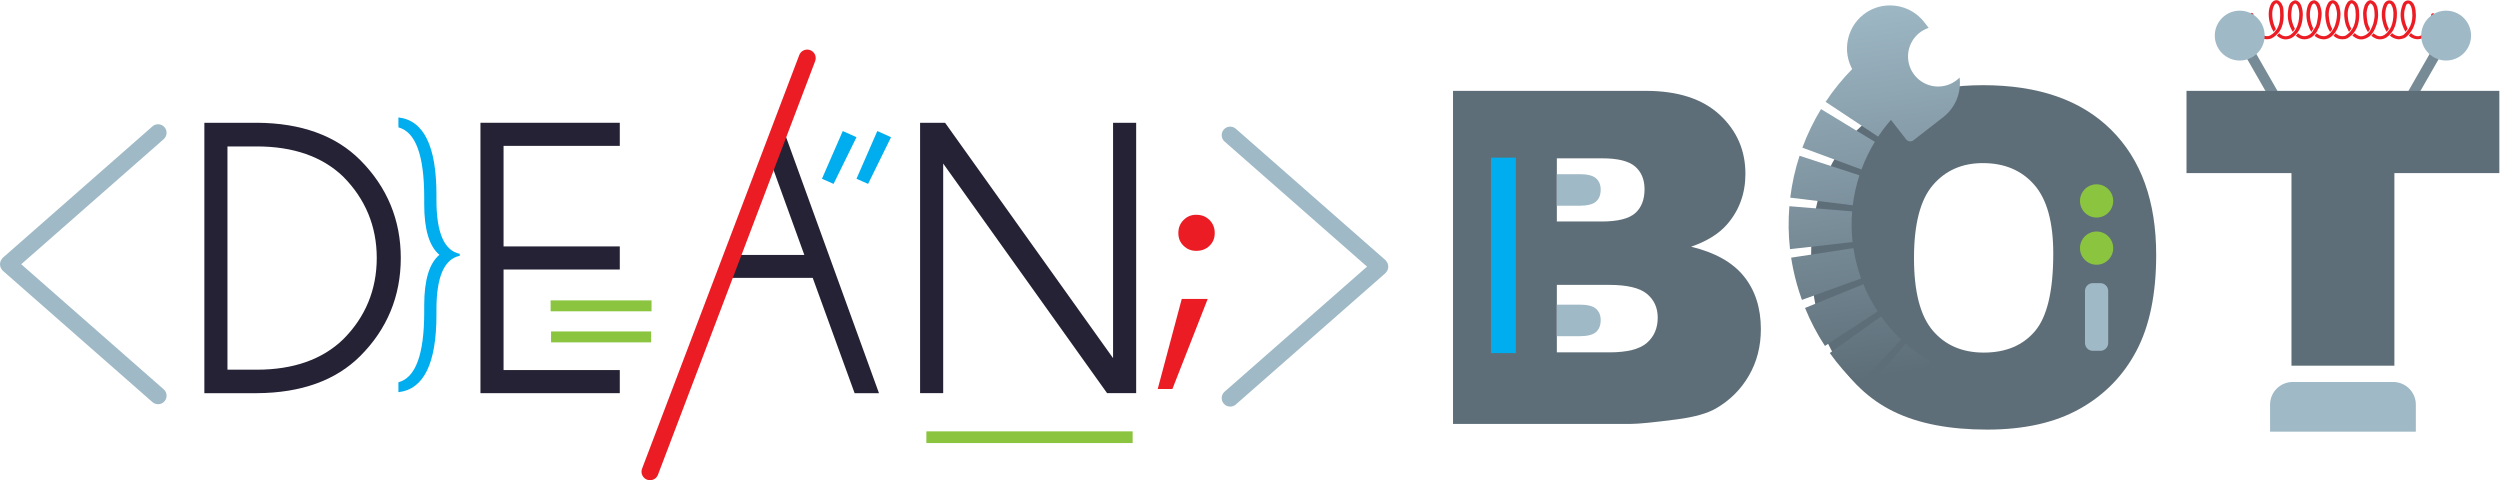 <?xml version="1.0" encoding="UTF-8"?>
<svg width="765.04" height="146.95" version="1.1" viewBox="0 0 765.04 146.95" xml:space="preserve" xmlns="http://www.w3.org/2000/svg" xmlns:cc="http://creativecommons.org/ns#" xmlns:dc="http://purl.org/dc/elements/1.1/" xmlns:rdf="http://www.w3.org/1999/02/22-rdf-syntax-ns#"><style/><defs><clipPath id="clipPath18"><path d="M 0,131.947 H 597.582 V 0 H 0 Z"/></clipPath><clipPath id="clipPath90"><path d="m433.63 96.851 12.054-7.987c1.298 1.96 2.791 3.799 4.439 5.468l-10.287 10.16c-2.304-2.333-4.392-4.903-6.206-7.641m-5.337-10.518 13.563-5.011c0.814 2.205 1.847 4.342 3.07 6.351l-12.353 7.516c-1.704-2.801-3.144-5.781-4.28-8.856m-2.782-11.472 14.352-1.754c0.285 2.328 0.799 4.643 1.528 6.88l-13.745 4.485c-1.02-3.124-1.738-6.357-2.135-9.611m-0.055-11.821 14.369 1.626c-0.264 2.329-0.299 4.697-0.107 7.038l-14.41 1.191c-0.27-3.277-0.221-6.593 0.148-9.855m0.261-1.956c0.133-0.879 0.293-1.768 0.475-2.64 0.482-2.324 1.136-4.644 1.961-6.946l0.039-0.106 13.599 4.912-0.046 0.127c-0.58 1.617-1.049 3.283-1.396 4.95-0.129 0.625-0.244 1.26-0.339 1.89zm3.187-11.546c1.239-3.048 2.776-5.982 4.569-8.718l12.095 7.922c-1.281 1.957-2.38 4.057-3.268 6.241zm5.682-10.347c1.904-2.674 4.082-5.175 6.471-7.432l9.928 10.513c-1.707 1.612-3.261 3.398-4.621 5.307zm7.929-8.755c2.467-2.156 5.627-1.964 8.47-3.609l6.774 10.396c-2.036 1.179-3.965 2.559-5.731 4.101z"/></clipPath><linearGradient id="linearGradient100" x2="1" gradientTransform="matrix(-12.696 85.124 85.124 12.696 444.51 33.505)" gradientUnits="userSpaceOnUse"><stop stop-color="#5d6e78" offset="0"/><stop stop-color="#9fb9c6" offset="1"/></linearGradient><clipPath id="clipPath110"><path d="m442.35 116.92c-4.298-3.343-5.08-9.595-1.738-13.892l11.504-14.791c0.403-0.52 1.158-0.614 1.677-0.211l6.871 5.343c2.849 2.216 4.143 5.709 3.724 9.064-0.926-0.943-2.131-1.632-3.523-1.921-3.737-0.775-7.396 1.626-8.17 5.363-0.72 3.473 1.305 6.875 4.594 7.96l-1.048 1.347c-1.944 2.501-4.874 3.811-7.831 3.811-2.125 0-4.263-0.676-6.06-2.073"/></clipPath><linearGradient id="linearGradient120" x2="1" gradientTransform="matrix(-13.024 87.323 87.323 13.024 462.07 34.272)" gradientUnits="userSpaceOnUse"><stop stop-color="#5d6e78" offset="0"/><stop stop-color="#9fb9c6" offset="1"/></linearGradient><clipPath id="clipPath130"><path d="M 0,131.947 H 597.582 V 0 H 0 Z"/></clipPath></defs><g transform="matrix(1.333 0 0 -1.333 -19.362 160.27)"><g clip-path="url(#clipPath18)"><g transform="translate(546.55 113.23)"><path d="m0 0c0.022 0.042 0.037 0.091 0.039 0.143l0.01 0.033c0.497 0.69 0.612 1.414 0.723 2.116 0.093 0.457 0.191 0.991 0.191 1.539 0 0.372-0.046 0.724-0.137 1.073l-0.028 0.109c-0.172 0.688-0.408 1.628-1.44 1.918-0.053 0.014-0.111 0.018-0.157 0.013-0.635-0.052-1.082-0.425-1.368-1.149-0.258-0.686-0.388-1.41-0.388-2.151 0-0.986 0.229-2.027 0.68-3.095 0.104-0.243 0.223-0.478 0.353-0.698l0.099-0.169 0.479 0.748-0.03 0.061c-0.051 0.101-0.1 0.206-0.148 0.312-0.412 0.983-0.621 1.938-0.621 2.84 0 0.669 0.114 1.315 0.341 1.92 0.144 0.366 0.323 0.576 0.544 0.644 0.029 0.01 0.07 8e-3 0.099-4e-3 0.447-0.195 0.608-0.703 0.769-1.346l0.029-0.116c0.078-0.299 0.115-0.597 0.115-0.913 0-0.483-0.087-0.965-0.179-1.43-0.103-0.653-0.201-1.27-0.607-1.837-0.037-0.041-0.067-0.089-0.09-0.14-1e-3 -5e-3 -5e-3 -0.011-7e-3 -0.016l-0.577-0.902-0.026-0.036c-0.541-0.567-1.202-0.829-1.877-0.767-0.422 0.058-0.812 0.254-1.165 0.582l-0.093 0.086-0.08-0.096c-0.093-0.11-0.208-0.233-0.349-0.376l-0.088-0.09 0.093-0.083c0.464-0.415 0.979-0.654 1.585-0.734 0.104-0.011 0.208-0.016 0.312-0.016 0.771 0 1.495 0.291 2.111 0.86l0.605 0.709c0.098 0.143 0.191 0.296 0.278 0.458" fill="#ec1c24"/></g><g transform="translate(550.62 112.77)"><path d="m0 0v0.037c0.475 0.676 0.807 1.466 1.013 2.417 0.105 0.535 0.204 1.113 0.204 1.707 0 0.338-0.03 0.647-0.091 0.95l-0.01 0.039c-0.046 0.135-0.07 0.274-0.097 0.427-0.031 0.167-0.064 0.358-0.136 0.541l-0.017 0.035c-0.115 0.243-0.235 0.494-0.425 0.759-0.018 0.022-0.035 0.043-0.057 0.062-0.188 0.156-0.421 0.352-0.748 0.42l-0.035 6e-3c-0.407 0.062-0.786-0.092-1.122-0.468-0.012-0.014-0.023-0.028-0.029-0.037-0.549-0.829-0.804-1.872-0.736-3.016 0.072-1.054 0.254-2.418 1.027-3.613l0.093-0.143 0.103 0.135c0.137 0.18 0.278 0.37 0.356 0.485l0.041 0.062-0.037 0.064c-0.575 1.024-0.717 2.169-0.778 3.049-3e-3 0.109-7e-3 0.217-7e-3 0.323 0 0.856 0.213 1.639 0.623 2.273 0.146 0.155 0.23 0.178 0.295 0.181 8e-3 1e-3 0.033-1e-3 0.05-6e-3 0.085-0.028 0.174-0.094 0.316-0.213 0.139-0.205 0.239-0.417 0.328-0.604l2e-3 -5e-3c0.042-0.113 0.066-0.242 0.093-0.399 0.025-0.144 0.057-0.323 0.118-0.508 0.049-0.264 0.072-0.524 0.072-0.796 0-0.542-0.096-1.102-0.19-1.577-0.144-0.668-0.353-1.24-0.639-1.746l-0.017-0.029-0.033-0.017v-0.039c-0.053-0.089-0.2-0.3-0.579-0.79l-0.07-0.081c-0.546-0.556-1.101-0.794-1.687-0.725-0.503 0.048-0.959 0.247-1.356 0.59l-0.091 0.081-0.495-0.581 0.095-0.077c0.506-0.417 1.096-0.661 1.755-0.725 0.096-0.011 0.194-0.016 0.289-0.016 0.709 0 1.375 0.293 1.995 0.88 0.14 0.14 0.396 0.408 0.575 0.669z" fill="#ec1c24"/></g><g transform="translate(542 112.77)"><path d="m0 0v0.036c0.985 1.345 1.146 2.952 1.184 4.057 0 0.792-0.134 1.497-0.427 2.23-0.239 0.533-0.636 0.901-1.147 1.061-0.081 0.025-0.169 0.027-0.243 0.01-1.328-0.32-1.471-1.547-1.567-2.367-0.012-0.094-0.023-0.186-0.033-0.273-0.031-0.255-0.047-0.513-0.047-0.768 0-1.209 0.345-2.447 0.993-3.575 0.018-0.037 0.04-0.075 0.062-0.111l0.086-0.145 0.11 0.13c0.153 0.184 0.276 0.353 0.365 0.503l0.033 0.058-0.031 0.059c-0.531 0.987-0.81 2.053-0.81 3.082 0 0.234 0.014 0.464 0.039 0.681 0.014 0.094 0.025 0.188 0.036 0.293 0.094 0.801 0.213 1.433 0.789 1.679 0.035 0.016 0.083 0.015 0.122-6e-3 0.199-0.11 0.362-0.296 0.48-0.551l0.01-0.022c0.254-0.637 0.371-1.261 0.371-1.964-0.043-1.32-0.291-2.368-0.755-3.205l-0.016-0.03v-2e-3c-0.222-0.429-0.664-0.887-0.668-0.892l-0.037-0.036c-0.13-0.134-0.276-0.261-0.426-0.379-0.284-0.215-0.873-0.547-1.651-0.36-0.093 0.038-0.206 0.082-0.379 0.136-0.216 0.109-0.404 0.239-0.612 0.425l-0.089 0.08-0.08-0.089c-0.118-0.133-0.258-0.269-0.356-0.367l-0.093-0.09 0.097-0.085c0.249-0.216 0.506-0.388 0.789-0.522 0.021-0.012 0.044-0.02 0.072-0.028 0.142-0.041 0.237-0.079 0.347-0.125 0.018-8e-3 0.039-0.016 0.059-0.021 0.229-0.059 0.462-0.088 0.692-0.088 0.612 0 1.217 0.202 1.729 0.589 0.126 0.099 0.245 0.2 0.353 0.3 3e-3 4e-3 0.395 0.374 0.608 0.671z" fill="#ec1c24"/></g><g transform="translate(537.62 112.75)"><path d="m0 0 0.041 0.021v0.033c0.338 0.443 0.602 0.951 0.785 1.511 0.234 0.708 0.349 1.494 0.349 2.4 0 0.308-0.015 0.635-0.041 0.973-2e-3 0.687-0.163 1.253-0.508 1.787l-0.062 0.078c-0.287 0.365-0.649 0.741-1.284 0.614-0.426-0.075-0.673-0.352-0.851-0.553-0.017-0.019-0.032-0.037-0.042-0.057-0.443-0.741-0.658-1.574-0.658-2.547 0-0.381 0.032-0.789 0.104-1.302 0.162-0.845 0.389-1.75 0.943-2.638l0.089-0.142 0.527 0.645-0.039 0.07c-0.414 0.747-0.595 1.519-0.722 2.175l-2e-3 0.01c-0.061 0.455-0.089 0.828-0.089 1.173 0 0.847 0.177 1.561 0.548 2.197 0.13 0.144 0.229 0.248 0.373 0.272 0.021 5e-3 0.042 7e-3 0.06 7e-3 0.014 0 0.027-3e-3 0.036-4e-3 0.071-0.019 0.141-0.073 0.345-0.328l0.036-0.046c0.268-0.422 0.387-0.862 0.391-1.451 0.024-0.32 0.037-0.634 0.037-0.93 0-1.293-0.241-2.321-0.738-3.141l-0.037-0.018v-0.036l-0.645-0.792c-0.262-0.247-0.565-0.463-0.914-0.653-0.037-0.015-0.091-0.032-0.141-0.05l-0.034-0.011c-0.047-0.016-0.094-0.032-0.131-0.047-0.011-3e-3 -0.023-7e-3 -0.034-9e-3 -0.556-0.092-1.157 0.052-1.632 0.403-1.176 1.054-1.824 2.589-1.824 4.323 0 0.606-0.503 0.727-0.702 0.426-0.07-0.104-0.107-0.25-0.107-0.421 0-1.936 0.738-3.657 2.076-4.847l0.024-0.02c0.526-0.397 1.167-0.609 1.821-0.609 0.192 0 0.385 0.019 0.577 0.056 0.027 7e-3 0.055 0.015 0.085 0.027 0.039 0.017 0.094 0.035 0.189 0.067 0.072 0.024 0.143 0.049 0.204 0.074l0.039 0.018c0.341 0.185 0.657 0.401 0.957 0.662 0.288 0.273 0.494 0.49 0.601 0.63" fill="#ec1c24"/></g><g transform="translate(559.27 112.76)"><path d="m0 0 7e-3 8e-3c0.395 0.589 0.649 1.257 0.867 1.891l9e-3 0.031c0.102 0.427 0.226 0.986 0.29 1.515 0.016 0.165 0.025 0.344 0.025 0.548 0 0.453-0.044 0.903-0.08 1.265l-3e-3 0.04c-0.123 0.707-0.321 1.5-1.154 1.967l-0.087 0.04c-0.197 0.089-0.431 0.175-0.68 0.08-0.359-0.124-0.635-0.355-0.798-0.668-2e-3 -9e-3 -0.01-0.018-0.021-0.025-0.062-0.044-0.108-0.1-0.14-0.174-0.022-0.038-0.043-0.079-0.061-0.12l-0.026-0.052c-0.024-0.053-0.043-0.093-0.061-0.121-0.031-0.05-0.048-0.11-0.048-0.171l-2e-3 -0.088c-0.195-0.493-0.29-1.043-0.29-1.679 0-0.645 0.097-1.289 0.183-1.858 0.128-0.808 0.464-1.494 0.779-2.066 0.021-0.04 0.048-0.08 0.074-0.119l0.093-0.137 0.102 0.13c0.14 0.18 0.259 0.36 0.346 0.532l0.03 0.056-0.03 0.054c-0.22 0.42-0.489 0.985-0.595 1.663-0.087 0.575-0.174 1.169-0.174 1.747 0 0.572 0.087 1.062 0.265 1.496 0.019 0.04 0.028 0.083 0.028 0.126l6e-3 0.072c0.014 0.032 0.031 0.065 0.049 0.103 0.011 0.022 0.021 0.045 0.025 0.056 7e-3 0.012 0.014 0.022 0.029 0.031 0.078 0.056 0.134 0.127 0.159 0.212 0.053 0.121 0.14 0.216 0.255 0.281 0.037 0.02 0.087 0.022 0.128 4e-3l0.058-0.026c0.47-0.276 0.639-0.757 0.756-1.444 0.038-0.376 0.079-0.809 0.079-1.206 0-0.176-8e-3 -0.331-0.023-0.476-0.054-0.465-0.163-0.958-0.269-1.414l-9e-3 -0.031c-0.136-0.394-0.303-0.849-0.522-1.267-0.228-0.486-0.606-0.866-0.623-0.884-0.379-0.387-0.828-0.635-1.384-0.76-0.321-0.043-0.553-0.021-0.77 0.071-0.328 0.129-0.623 0.31-0.901 0.556l-0.095 0.082-0.078-0.097c-0.103-0.126-0.217-0.249-0.342-0.367l-0.098-0.092 0.102-0.086c0.33-0.279 0.692-0.497 1.072-0.646 0.293-0.122 0.579-0.158 0.826-0.158 0.161 0 0.308 0.015 0.427 0.033l0.039 6e-3c0.66 0.143 1.204 0.418 1.673 0.849 0.113 0.111 0.392 0.393 0.583 0.688z" fill="#ec1c24"/></g><g transform="translate(569.14 116.75)"><path d="m0 0c0 0.339-0.022 0.697-0.066 1.065l-8e-3 0.051c-0.12 0.696-0.256 1.484-0.982 2.039l-0.031 0.019c-0.342 0.217-0.763 0.271-1.115 0.139l-0.023-8e-3c-0.678-0.259-0.838-0.865-0.963-1.329-0.212-0.609-0.323-1.25-0.323-1.906 0-0.819 0.169-1.69 0.505-2.596 0.136-0.346 0.305-0.752 0.522-1.128l0.088-0.156 0.522 0.676-0.033 0.068c-0.112 0.223-0.212 0.461-0.334 0.772-0.305 0.822-0.458 1.618-0.458 2.364 0 0.597 0.096 1.169 0.295 1.728l8e-3 0.035c0.099 0.375 0.184 0.699 0.511 0.821 0.079 0.035 0.2 0.011 0.323-0.059 0.482-0.383 0.583-0.97 0.692-1.607l4e-3 -0.033c0.041-0.346 0.059-0.676 0.059-0.98 0-1.201-0.278-2.227-0.855-3.143l-0.618-0.805-0.011 1e-3 -0.188-0.215c-0.189-0.203-0.406-0.432-0.723-0.5-0.301-0.084-0.583-0.167-0.831-0.13-0.503 0.075-0.952 0.282-1.336 0.614l-0.089 0.077-0.511-0.567 0.097-0.08c0.486-0.406 1.043-0.652 1.703-0.751 0.087-0.013 0.171-0.018 0.254-0.018 0.342 0 0.657 0.089 0.946 0.169 0.54 0.121 0.884 0.484 1.112 0.727 3e-3 3e-3 0.013 0.014 0.039 0.023l0.031 0.011 0.537 0.667c0.829 1.11 1.25 2.437 1.25 3.945" fill="#ec1c24"/></g><g transform="translate(573.33 117.09)"><path d="m0 0c-0.212 0.188-0.685 0.097-0.683-0.3 0-0.722-0.135-1.46-0.403-2.192-0.371-1.015-1.116-2.228-2.095-2.583-0.515-0.19-1.06-0.121-1.619 0.202-0.113 0.058-0.189 0.126-0.284 0.213-0.048 0.045-0.099 0.089-0.152 0.133l-0.093 0.077-0.469-0.584 0.141-0.13c0.107-0.099 0.243-0.221 0.453-0.33 0.484-0.249 0.961-0.373 1.427-0.373 0.365 0 0.723 0.076 1.074 0.231 1.276 0.563 2.189 2.08 2.528 3.334 0.204 0.757 0.301 1.392 0.301 2 0 0.156-0.068 0.25-0.126 0.302" fill="#ec1c24"/></g><g transform="translate(564.76 116.27)"><path d="m0 0v1e-3c0.02 0.298 0.029 0.541 0.029 0.765 0 0.776-0.111 1.416-0.341 1.964-0.174 0.387-0.414 0.916-1.1 1.107l-0.033 0.01c-0.678 0.143-1.243-0.299-1.489-0.783-0.345-0.736-0.521-1.547-0.521-2.414 0-0.853 0.173-1.775 0.512-2.748 0.156-0.406 0.334-0.776 0.529-1.1l0.089-0.151 0.515 0.672-0.035 0.068c-0.117 0.221-0.228 0.47-0.33 0.735-0.313 0.892-0.471 1.741-0.471 2.523 0 0.765 0.152 1.479 0.451 2.124l6e-3 0.011c0.081 0.157 0.287 0.406 0.556 0.364 0.308-0.098 0.423-0.356 0.568-0.681 0.196-0.469 0.287-1.005 0.287-1.685 0-0.21-7e-3 -0.445-0.026-0.739-0.08-1.075-0.343-1.998-0.766-2.719-0.011-0.011-0.019-0.023-0.026-0.037v1e-3l-0.638-0.828-8e-3 -0.01c-0.17-0.174-0.362-0.335-0.57-0.486-0.482-0.322-1.072-0.412-1.582-0.235-0.313 0.124-0.607 0.299-0.874 0.521l-0.094 0.08-0.076-0.099c-0.123-0.156-0.26-0.303-0.334-0.38l-0.089-0.096 0.101-0.081c0.316-0.251 0.668-0.454 1.064-0.61 0.268-0.093 0.552-0.139 0.839-0.139 0.534 0 1.078 0.163 1.548 0.48 0.171 0.121 0.34 0.257 0.511 0.415l0.625 0.695c0.679 0.912 1.074 2.085 1.173 3.485" fill="#ec1c24"/></g><g transform="translate(554.95 112.8)"><path d="m0 0 0.028 0.029v0.011c0.768 1.023 1.158 2.352 1.158 3.951 0 0.371-0.023 0.759-0.062 1.143l-3e-3 0.037c-0.106 0.655-0.282 1.75-1.371 2.177l-0.043 0.014c-0.462 0.133-0.924-0.062-1.268-0.546-0.482-0.746-0.715-1.593-0.715-2.594 0-0.365 0.031-0.762 0.098-1.249 0.133-0.96 0.401-1.751 0.822-2.442 7e-3 -0.094 0.041-0.177 0.109-0.262l0.09-0.133 0.101 0.123c0.167 0.198 0.316 0.387 0.398 0.507l0.044 0.065-0.041 0.066c-0.364 0.586-0.599 1.294-0.722 2.163-0.06 0.452-0.089 0.817-0.089 1.152 0 0.877 0.195 1.61 0.604 2.244 0.072 0.098 0.157 0.177 0.227 0.21 0.037 0.017 0.082 0.016 0.119 1e-3 0.579-0.267 0.726-0.906 0.837-1.596 0.037-0.364 0.056-0.726 0.056-1.076 0-1.246-0.254-2.308-0.757-3.155l-0.035-0.017v-0.041c-0.134-0.217-0.513-0.666-0.643-0.818l-0.044-0.038v-5e-3c-0.239-0.235-0.512-0.449-0.805-0.632l-0.028-0.014c-0.036-0.014-0.082-0.029-0.128-0.045-0.057-0.019-0.113-0.038-0.197-0.066-0.604-0.107-1.191 0.023-1.636 0.358-0.083 0.065-0.164 0.132-0.242 0.202l-0.093 0.085-0.081-0.101c-0.094-0.12-0.206-0.248-0.334-0.381l-0.086-0.092 0.095-0.081c0.07-0.059 0.138-0.116 0.208-0.171 0.494-0.373 1.116-0.569 1.767-0.569 0.21 0 0.423 0.02 0.635 0.061 0.027 6e-3 0.055 0.015 0.085 0.026 0.039 0.018 0.094 0.036 0.189 0.067 0.072 0.025 0.143 0.05 0.202 0.074 0.026 0.01 0.048 0.023 0.062 0.031 0.313 0.193 0.6 0.409 0.86 0.645l0.028 0.024c0.073 0.061 0.36 0.31 0.601 0.658" fill="#ec1c24"/></g><g transform="translate(191.38 83.21)"><path d="m0 0 7.796-21.505h-15.629zm-9.763-26.766h19.483l9.618-26.47h5.595l-22.42 61.796-22.685-61.796h0.621z" fill="#262235"/></g><g transform="translate(540.42 89.214)"><path d="m0 0-12.755 22.249 2.077 1.19 12.755-22.249z" fill="#778b96"/></g><g transform="translate(534.42 112.06)"><path d="m0 0c0-3.161-2.562-5.723-5.723-5.723-3.16 0-5.722 2.562-5.722 5.723s2.562 5.723 5.722 5.723c3.161 0 5.723-2.562 5.723-5.723" fill="#9fb9c6"/></g><g transform="translate(564.37 89.214)"><path d="m0 0-2.077 1.19 12.755 22.249 2.077-1.19z" fill="#778b96"/></g><g transform="translate(570.36 112.06)"><path d="m0 0c0-3.161 2.563-5.723 5.723-5.723 3.161 0 5.723 2.562 5.723 5.723s-2.562 5.723-5.723 5.723c-3.16 0-5.723-2.562-5.723-5.723" fill="#9fb9c6"/></g><g transform="translate(371.93 39.342)"><path d="m0 0h12.048c4.068 0 6.937 0.72 8.606 2.163s2.504 3.383 2.504 5.817c0 2.26-0.828 4.075-2.476 5.449-1.655 1.373-4.548 2.062-8.686 2.062h-11.996zm0 30.042h10.275c3.685 0 6.248 0.633 7.695 1.902 1.439 1.269 2.162 3.105 2.162 5.505 0 2.225-0.723 3.964-2.162 5.215-1.447 1.252-3.957 1.878-7.539 1.878h-10.431zm-23.836 29.991h44.229c7.372 0 13.029-1.826 16.979-5.477 3.943-3.651 5.918-8.171 5.918-13.561 0-4.52-1.408-8.397-4.225-11.631-1.877-2.156-4.625-3.859-8.241-5.111 5.494-1.321 9.535-3.592 12.125-6.808 2.591-3.216 3.888-7.257 3.888-12.125 0-3.964-0.922-7.528-2.765-10.692s-4.363-5.668-7.562-7.511c-1.983-1.147-4.973-1.982-8.971-2.503-5.32-0.696-8.85-1.043-10.588-1.043h-40.787z" fill="#5e6e78"/></g><g transform="translate(453.92 60.987)"><path d="m0 0c0-7.719 1.433-13.265 4.305-16.638 2.865-3.373 6.769-5.059 11.707-5.059 5.077 0 9.006 1.652 11.787 4.955 2.782 3.303 4.173 9.232 4.173 17.785 0 7.198-1.453 12.455-4.357 15.776-2.903 3.321-6.84 4.983-11.812 4.983-4.764 0-8.588-1.687-11.474-5.06-2.887-3.372-4.329-8.953-4.329-16.742m-23.627 0.104c0 12.483 3.477 22.202 10.431 29.156s16.638 10.431 29.051 10.431c12.727 0 22.532-3.418 29.416-10.25 6.885-6.833 10.328-16.402 10.328-28.711 0-8.936-1.506-16.266-4.513-21.985-3.008-5.721-7.351-10.171-13.04-13.353-5.682-3.181-12.768-4.77-21.252-4.77-8.623 0-15.762 1.373-21.412 4.12-5.651 2.747-10.23 7.093-13.741 13.039-3.512 5.946-5.268 13.387-5.268 22.323" fill="#5e6e78"/></g></g><g clip-path="url(#clipPath90)"><path d="m433.63 96.851 12.054-7.987c1.298 1.96 2.791 3.799 4.439 5.468l-10.287 10.16c-2.304-2.333-4.392-4.903-6.206-7.641m-5.337-10.518 13.563-5.011c0.814 2.205 1.847 4.342 3.07 6.351l-12.353 7.516c-1.704-2.801-3.144-5.781-4.28-8.856m-2.782-11.472 14.352-1.754c0.285 2.328 0.799 4.643 1.528 6.88l-13.745 4.485c-1.02-3.124-1.738-6.357-2.135-9.611m-0.055-11.821 14.369 1.626c-0.264 2.329-0.299 4.697-0.107 7.038l-14.41 1.191c-0.27-3.277-0.221-6.593 0.148-9.855m0.261-1.956c0.133-0.879 0.293-1.768 0.475-2.64 0.482-2.324 1.136-4.644 1.961-6.946l0.039-0.106 13.599 4.912-0.046 0.127c-0.58 1.617-1.049 3.283-1.396 4.95-0.129 0.625-0.244 1.26-0.339 1.89zm3.187-11.546c1.239-3.048 2.776-5.982 4.569-8.718l12.095 7.922c-1.281 1.957-2.38 4.057-3.268 6.241zm5.682-10.347c1.904-2.674 4.082-5.175 6.471-7.432l9.928 10.513c-1.707 1.612-3.261 3.398-4.621 5.307zm7.929-8.755c2.467-2.156 5.627-1.964 8.47-3.609l6.774 10.396c-2.036 1.179-3.965 2.559-5.731 4.101z" fill="url(#linearGradient100)"/></g><g clip-path="url(#clipPath110)"><path d="m442.35 116.92c-4.298-3.343-5.08-9.595-1.738-13.892l11.504-14.791c0.403-0.52 1.158-0.614 1.677-0.211l6.871 5.343c2.849 2.216 4.143 5.709 3.724 9.064-0.926-0.943-2.131-1.632-3.523-1.921-3.737-0.775-7.396 1.626-8.17 5.363-0.72 3.473 1.305 6.875 4.594 7.96l-1.048 1.347c-1.944 2.501-4.874 3.811-7.831 3.811-2.125 0-4.263-0.676-6.06-2.073" fill="url(#linearGradient120)"/></g><g clip-path="url(#clipPath130)"><g transform="translate(371.93 72.999)"><path d="m0 0h5.137c1.843 0 3.125 0.317 3.848 0.951 0.72 0.635 1.081 1.553 1.081 2.753 0 1.112-0.361 1.982-1.081 2.607-0.723 0.626-1.979 0.939-3.769 0.939h-5.216z" fill="#9fb9c6"/></g><g transform="translate(371.93 43.048)"><path d="m0 0h5.137c1.843 0 3.125 0.316 3.848 0.951 0.72 0.634 1.081 1.552 1.081 2.752 0 1.112-0.361 1.982-1.081 2.608-0.723 0.626-1.979 0.939-3.769 0.939h-5.216z" fill="#9fb9c6"/></g><path d="m362.53 39.173h-5.723v44.867h5.723z" fill="#00adee"/><g transform="translate(516.48 99.374)"><path d="m0 0v-18.881h24.097v-44.212h23.627v44.212h24.096v18.881z" fill="#5e6e78"/></g><g transform="translate(499.65 74.105)"><path d="m0 0c0-2.105-1.707-3.813-3.813-3.813-2.105 0-3.812 1.708-3.812 3.813s1.707 3.813 3.812 3.813c2.106 0 3.813-1.708 3.813-3.813" fill="#8bc53f"/></g><g transform="translate(499.65 63.271)"><path d="m0 0c0-2.105-1.707-3.813-3.813-3.813-2.105 0-3.812 1.708-3.812 3.813s1.707 3.813 3.812 3.813c2.106 0 3.813-1.708 3.813-3.813" fill="#8bc53f"/></g><g transform="translate(496.71 39.692)"><path d="m0 0h-1.744c-0.985 0-1.792 0.807-1.792 1.792v11.959c0 0.985 0.807 1.792 1.792 1.792h1.744c0.985 0 1.792-0.807 1.792-1.792v-11.959c0-0.985-0.807-1.792-1.792-1.792" fill="#9fb9c6"/></g><g transform="translate(569.13 21.135)"><path d="m0 0h-33.467v6.204c0 2.874 2.33 5.205 5.205 5.205h23.058c2.874 0 5.204-2.331 5.204-5.205z" fill="#9fb9c6"/></g><g transform="translate(66.744 86.616)"><path d="m0 0h6.753c8.359 0 15.024-2.331 19.796-6.913 5.125-5.152 7.724-11.441 7.724-18.692 0-7.279-2.598-13.568-7.711-18.681-4.786-4.623-11.451-6.967-19.809-6.967h-6.753zm30.492-3.147c-5.605 5.634-13.576 8.521-23.691 8.579h-12.105v-62.075h12.105c10.114 0.058 18.084 2.929 23.689 8.534 6.171 6.171 9.3 13.743 9.3 22.504 0 8.703-3.128 16.259-9.298 22.458" fill="#262235"/></g><g transform="translate(156.81 86.744)"><path d="m0 0v5.304h-31.987v-62.074h31.987v5.304h-26.683v23.081h26.683v5.304h-26.683v23.081z" fill="#262235"/></g><g transform="translate(270.05 92.048)"><path d="m0 0v-54.03l-38.564 54.03h-5.737v-62.074h5.304v52.711l37.628-52.711h6.673v62.074z" fill="#262235"/></g><g transform="translate(14.575 59.986)"><path d="m0 0c-0.029-0.139-0.054-0.272-0.053-0.414-1e-3 -0.142 0.024-0.275 0.053-0.414 0.021-0.091 0.036-0.178 0.07-0.266 0.066-0.181 0.167-0.342 0.287-0.5 0.023-0.029 0.029-0.064 0.053-0.092 0.012-0.014 0.029-0.019 0.042-0.032 0.051-0.057 0.079-0.129 0.138-0.181l34.357-30.164c0.811-0.711 2.046-0.631 2.758 0.18 0.712 0.81 0.632 2.045-0.18 2.758l-32.703 28.711 32.703 28.712c0.812 0.712 0.892 1.947 0.18 2.758-0.387 0.441-0.926 0.665-1.47 0.665-0.457 0-0.917-0.16-1.288-0.485l-34.357-30.164c-0.06-0.053-0.088-0.126-0.14-0.184-0.012-0.013-0.028-0.017-0.04-0.03-0.024-0.027-0.03-0.063-0.053-0.092-0.12-0.158-0.221-0.318-0.287-0.499-0.034-0.088-0.049-0.176-0.07-0.267" fill="#9fb9c6"/></g><g transform="translate(333.18 58.609)"><path d="m0 0c0.029 0.139 0.054 0.272 0.053 0.414 1e-3 0.142-0.024 0.275-0.053 0.414-0.021 0.091-0.036 0.178-0.07 0.266-0.066 0.181-0.167 0.342-0.287 0.5-0.023 0.029-0.029 0.064-0.053 0.092-0.012 0.014-0.029 0.019-0.042 0.032-0.051 0.057-0.079 0.129-0.138 0.181l-34.357 30.164c-0.811 0.711-2.046 0.631-2.758-0.18-0.712-0.81-0.631-2.045 0.18-2.758l32.703-28.711-32.703-28.712c-0.811-0.712-0.892-1.947-0.18-2.758 0.387-0.441 0.926-0.665 1.47-0.665 0.457 0 0.917 0.16 1.288 0.485l34.357 30.164c0.06 0.053 0.088 0.126 0.14 0.184 0.012 0.013 0.028 0.017 0.04 0.03 0.024 0.027 0.03 0.063 0.053 0.092 0.12 0.158 0.221 0.318 0.287 0.499 0.034 0.088 0.049 0.176 0.07 0.267" fill="#9fb9c6"/></g><g transform="translate(285.82 51.607)"><path d="m0 0-5.521-20.684h3.37l8.109 20.684z" fill="#ec1c24"/></g><g transform="translate(292.19 69.726)"><path d="m0 0c-0.807 0.807-1.811 1.199-3.064 1.199-1.14 0-2.084-0.392-2.888-1.199-0.809-0.806-1.201-1.785-1.201-2.994 0-1.183 0.388-2.137 1.189-2.913 0.807-0.793 1.754-1.176 2.9-1.176 1.26 0 2.266 0.384 3.073 1.172 0.802 0.783 1.19 1.737 1.19 2.917 0 1.206-0.392 2.186-1.199 2.994" fill="#ec1c24"/></g><g transform="translate(208 90.15)"><path d="m0 0 3.148-1.417-5.262-10.717-2.667 1.177zm7.93 0 3.147-1.417-5.262-10.717-2.667 1.177z" fill="#00adee"/></g><g transform="translate(120.07 61.508)"><path d="m0 0c-3.567-0.733-5.351-4.845-5.351-12.333v-1.215c0-11.182-2.91-17.102-8.729-17.76v2.277c3.947 1.037 5.921 6.401 5.921 16.091v1.593c0 5.768 1.163 9.627 3.491 11.575-2.328 1.948-3.491 5.806-3.491 11.574v1.594c0 9.69-1.974 15.053-5.921 16.091v2.277c5.819-0.658 8.729-6.578 8.729-17.761v-1.214c0-7.489 1.784-11.6 5.351-12.333z" fill="#00adee"/></g><g fill="#8bc53f"><path d="m140.93 48.768h23.169v2.504h-23.169z"/><path d="m141.03 41.637h22.967v2.504h-22.967z"/><path d="m227.19 21.207h47.355v-2.686h-47.355z"/></g><g transform="translate(163.75 9.99)"><path d="m0 0c-0.231 0-0.466 0.041-0.694 0.128-1.009 0.383-1.516 1.512-1.133 2.52l36.086 94.951c0.382 1.01 1.515 1.518 2.52 1.133 1.01-0.383 1.517-1.512 1.133-2.521l-36.085-94.95c-0.296-0.782-1.039-1.261-1.827-1.261" fill="#ec1c24"/></g></g></g></svg>
